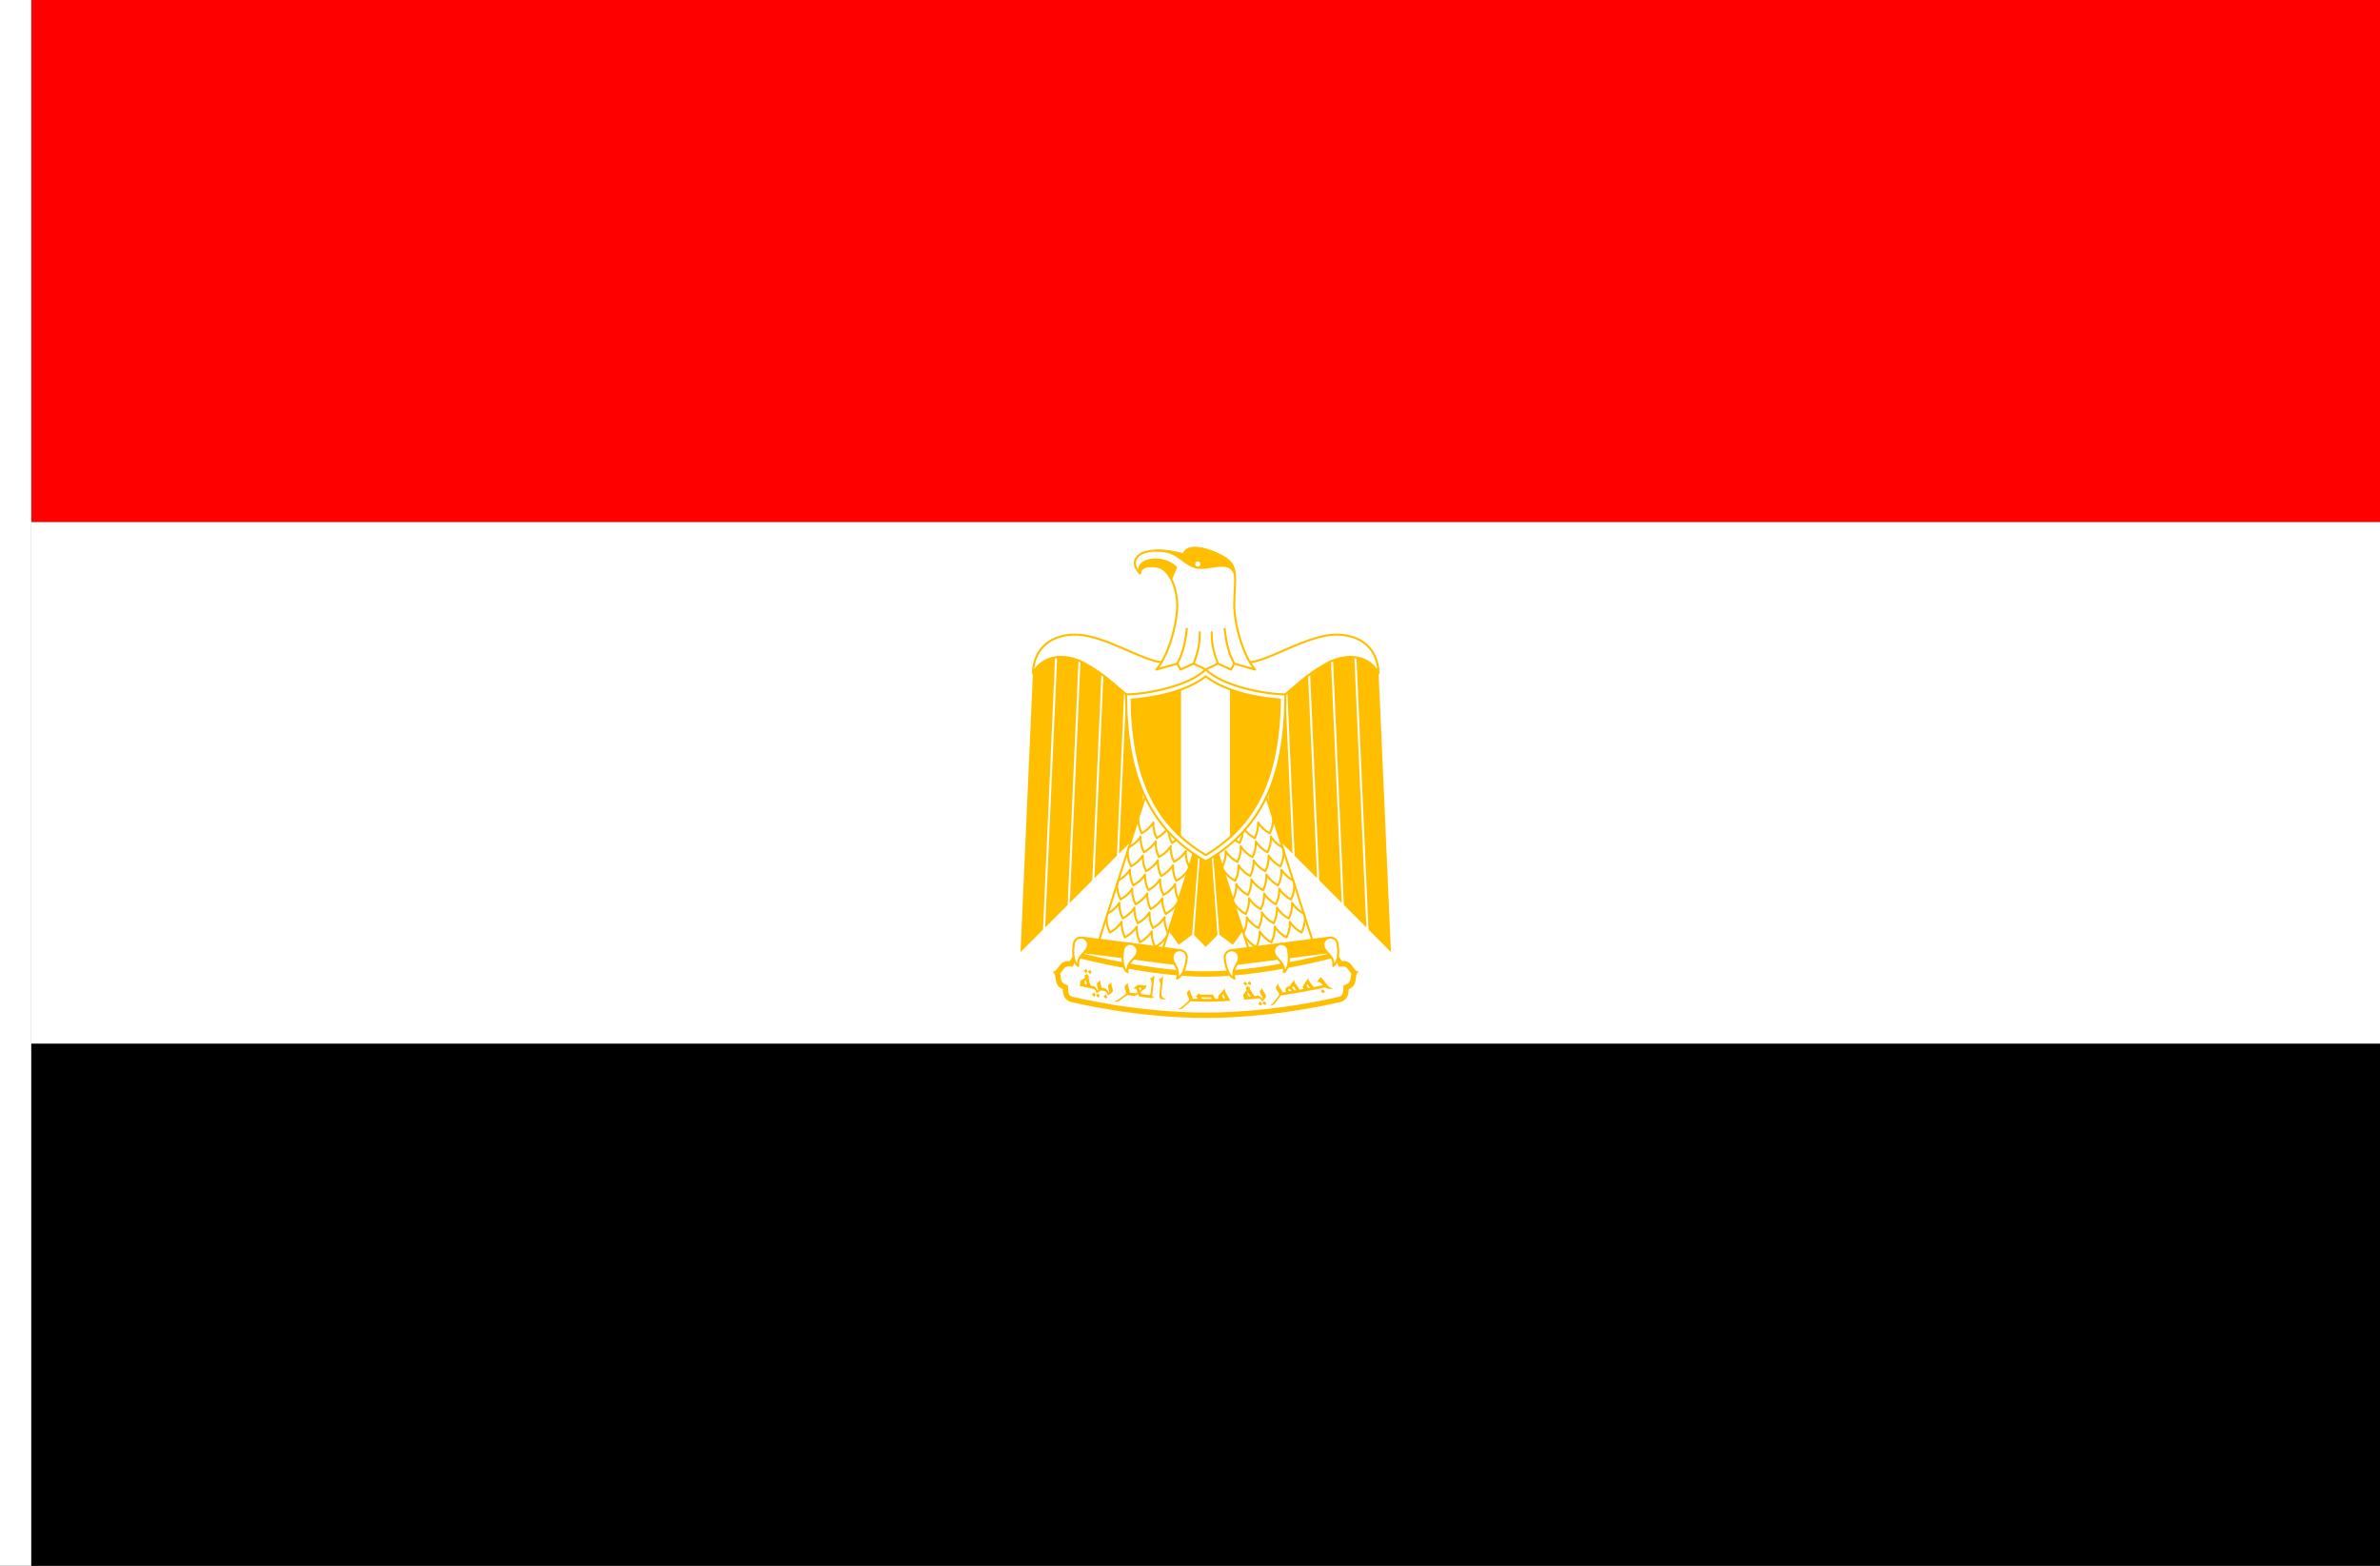 <?xml version="1.0" encoding="UTF-8" standalone="no"?>
<!-- Created with Inkscape (http://www.inkscape.org/) -->

<svg
   width="2736"
   height="1800"
   viewBox="0 0 723.9 476.25"
   version="1.1"
   id="svg8"
   inkscape:export-filename="C:\Users\厂永刄先生\Documents\GXI3CW2\JáÈŭcèŭ\Maqkàla\Maqkàla.png"
   inkscape:export-xdpi="96"
   inkscape:export-ydpi="96"
   inkscape:version="1.3 (0e150ed6c4, 2023-07-21)"
   sodipodi:docname="eg_1984.svg"
   xmlns:inkscape="http://www.inkscape.org/namespaces/inkscape"
   xmlns:sodipodi="http://sodipodi.sourceforge.net/DTD/sodipodi-0.dtd"
   xmlns="http://www.w3.org/2000/svg"
   xmlns:svg="http://www.w3.org/2000/svg"
   xmlns:rdf="http://www.w3.org/1999/02/22-rdf-syntax-ns#"
   xmlns:cc="http://creativecommons.org/ns#"
   xmlns:dc="http://purl.org/dc/elements/1.1/">
  <rect x="0" y="0" width="723.9" height="476.25" fill="#333333" stroke="none"/>
  <defs
     id="defs2" />
  <sodipodi:namedview
     id="base"
     pagecolor="#ffffff"
     bordercolor="#666666"
     borderopacity="1.0"
     inkscape:pageopacity="0.0"
     inkscape:pageshadow="2"
     inkscape:zoom="1.7096271"
     inkscape:cx="1274.547"
     inkscape:cy="1112.8158"
     inkscape:document-units="px"
     inkscape:current-layer="layer1"
     showgrid="false"
     units="px"
     fit-margin-top="0"
     fit-margin-left="0"
     fit-margin-right="0"
     fit-margin-bottom="0"
     inkscape:showpageshadow="false"
     inkscape:snap-intersection-paths="true"
     inkscape:object-paths="false"
     inkscape:pagecheckerboard="true"
     inkscape:snap-smooth-nodes="false"
     inkscape:window-width="1920"
     inkscape:window-height="1009"
     inkscape:window-x="-8"
     inkscape:window-y="-8"
     inkscape:window-maximized="1"
     inkscape:object-nodes="true"
     inkscape:deskcolor="#505050" />
  <g
     inkscape:label="レイヤー 1"
     inkscape:groupmode="layer"
     id="layer1"
     transform="translate(112.335,-299.268)">
    <path
       sodipodi:nodetypes="ccccc"
       inkscape:connector-curvature="0"
       id="path824"
       d="m 611.565,458.018 v 158.75 h -714.375 v -158.75 z"
       style="fill:#ffffff;fill-opacity:1;stroke:none;stroke-width:2.026px;stroke-linecap:butt;stroke-linejoin:miter;stroke-opacity:1" />
    <path
       style="fill:#ff0000;fill-opacity:1;stroke:none;stroke-width:1.755px;stroke-linecap:butt;stroke-linejoin:miter;stroke-opacity:1"
       d="m -102.81,458.018 v -158.75 h 714.375 v 158.75 z"
       id="path849"
       inkscape:connector-curvature="0"
       sodipodi:nodetypes="ccccc" />
    <path
       style="fill:#ffffff;fill-opacity:1;stroke:none;stroke-width:0.512px;stroke-linecap:butt;stroke-linejoin:miter;stroke-opacity:1"
       d="m -102.81,299.268 h -9.525 v 476.25 h 9.525 z"
       id="path819"
       inkscape:connector-curvature="0"
       sodipodi:nodetypes="ccccc" />
    <path
       style="fill:#000000;fill-opacity:1;stroke:none;stroke-width:2.026px;stroke-linecap:butt;stroke-linejoin:miter;stroke-opacity:1"
       d="m 611.565,616.768 v 158.75 h -714.375 v -158.75 z"
       id="path847"
       inkscape:connector-curvature="0"
       sodipodi:nodetypes="ccccc" />
    <g
       id="g130"
       style="stroke:#ffbf00;stroke-width:1.549;stroke-dasharray:none;stroke-opacity:1"
       transform="matrix(0.41,0,0,0.41,191.648,475.064)">
      <path
         style="color:#000000;fill:#ffbf00;fill-opacity:1;stroke:none;stroke-width:1.549;stroke-linecap:round;stroke-linejoin:round;stroke-miterlimit:5.2;stroke-dasharray:none;stroke-opacity:1"
         d="m 53.109,314.523 c -4.101,-1.106 -6.016,-4.213 -6.115,-9.493 -7.966,-3.34 -3.233,-10.501 -7.651,-12.943 5.047,-0.095 4.208,-8.637 12.812,-7.869 2.554,-4.622 5.715,-6.542 9.846,-5.535 3.254,0.793 51.354,13.174 91.066,13.174 39.713,0 87.813,-12.381 91.067,-13.174 4.13,-1.007 7.292,0.913 9.846,5.535 8.604,-0.768 7.765,7.774 12.812,7.869 -4.418,2.441 0.315,9.602 -7.651,12.943 -0.099,5.28 -2.015,8.387 -6.115,9.493 -3.875,1.045 -49.908,11.877 -99.957,11.877 -50.049,0 -96.082,-10.832 -99.957,-11.877 z"
         id="path127" />
      <path
         style="color:#000000;fill:#fefefe;fill-opacity:1;stroke:none;stroke-width:1.549;stroke-linecap:round;stroke-linejoin:round;stroke-miterlimit:5.2;stroke-dasharray:none;stroke-opacity:1"
         d="m 54.143,310.691 c -3.634,-0.938 -3.174,-5.33 -3.229,-8.32 l -2.385,-1 c -3.365,-1.254 -2.703,-4.949 -3.412,-7.852 2.115,-2.434 3.076,-5.599 6.684,-5.348 l 2.576,0.23 c 1.035,-2.723 2.948,-6.84 6.684,-5.863 0.76,0.199 50.991,13.287 92.006,13.287 41.015,0 91.246,-13.088 92.006,-13.287 3.736,-0.977 5.649,3.14 6.684,5.863 l 2.576,-0.23 c 3.608,-0.251 4.568,2.913 6.684,5.348 -0.709,2.903 -0.047,6.598 -3.412,7.852 l -2.385,1 c -0.054,2.99 0.406,7.383 -3.229,8.32 -0.237,0.064 -47.016,11.74 -98.924,11.74 -51.908,0 -98.687,-11.676 -98.924,-11.74 z"
         id="path128"
         sodipodi:nodetypes="scscscszscscscszs" />
      <path
         style="opacity:1;fill:#ffbf00;fill-opacity:1;stroke:none;stroke-width:1.549;stroke-linecap:round;stroke-linejoin:round;stroke-miterlimit:5.2;stroke-dasharray:none;stroke-opacity:1"
         d="m 139.438,202.574 -13.674,59.557 7.245,10.002 9.914,-7.364 4.845,-60.914 1.086,0.15 -4.467,60.943 8.68,8.785 8.68,-8.785 -4.467,-60.943 1.086,-0.15 4.845,60.914 9.914,7.364 7.245,-10.002 -13.674,-59.557 z"
         id="path118"
         sodipodi:nodetypes="cccccccccccccccc" />
      <path
         style="opacity:1;fill:#ffbf00;fill-opacity:1;stroke:none;stroke-width:1.549;stroke-linecap:round;stroke-linejoin:round;stroke-miterlimit:5.2;stroke-dasharray:none;stroke-opacity:1"
         d="m 109.621,92.75 -4.211,95.073 -16.678,16.678 5.373,-121.292 -1.517,1e-6 -5.443,122.88 -16.678,16.678 6.804,-153.59 -1.517,2e-6 -6.874,155.178 -16.678,16.678 8.079,-182.388 -1.517,10e-7 -8.15,183.975 -16.678,16.678 9.024,-203.723 -1.517,10e-7 -9.095,205.31 -16.678,16.678 9.172,-207.058 c 0.234,-5.288 8.449,-17.122 16.601,-20.222 35.207,-13.393 38.309,17.603 111.624,17.603 73.316,0 76.418,-30.997 111.624,-17.603 8.151,3.101 16.367,14.934 16.601,20.222 l 9.172,207.058 -16.678,-16.678 -9.095,-205.31 -1.517,-10e-7 9.024,203.723 -16.678,-16.678 -8.15,-183.975 -1.517,-10e-7 8.079,182.388 -16.678,-16.678 -6.874,-155.178 -1.517,-2e-6 6.804,153.59 -16.678,-16.678 -5.443,-122.88 -1.517,-1e-6 5.373,121.292 -16.678,-16.678 -4.211,-95.073 z"
         id="path46"
         sodipodi:nodetypes="cccccccccccccccccccsszsscccccccccccccccccccc" />
      <g
         id="g116"
         style="stroke:#ffbf00;stroke-width:1.549;stroke-dasharray:none;stroke-opacity:1"
         inkscape:transform-center-x="25.745173"
         inkscape:transform-center-y="-39.988195"
         transform="matrix(-0.992,0.127,0.127,0.992,-2.216,35.08)">
        <path
           id="path105"
           style="opacity:1;fill:#ffbf00;fill-opacity:1;stroke:#ffbf00;stroke-width:1.549;stroke-linecap:round;stroke-linejoin:round;stroke-miterlimit:5.2;stroke-dasharray:none;stroke-opacity:1"
           d="m -141.873,271.84 h -73.851 l 1e-4,-10.583 h 73.851 z"
           sodipodi:nodetypes="ccccc" />
        <g
           id="g113"
           transform="rotate(10.448,-169.195,209.319)"
           style="stroke:#ffbf00;stroke-width:1.549;stroke-dasharray:none;stroke-opacity:1">
          <path
             style="opacity:1;fill:#ffffff;fill-opacity:1;stroke:#ffbf00;stroke-width:1.549;stroke-linecap:round;stroke-linejoin:round;stroke-miterlimit:5.2;stroke-dasharray:none;stroke-opacity:1"
             d="m -192.654,152.215 -0.092,114.208 47.039,-8.622 0.061,-76.423 z"
             id="path106"
             sodipodi:nodetypes="ccccc" />
          <path
             style="opacity:1;fill:none;fill-opacity:1;stroke:#ffbf00;stroke-width:1.549;stroke-linecap:round;stroke-linejoin:round;stroke-miterlimit:5.2;stroke-dasharray:none;stroke-opacity:1;paint-order:normal"
             d="m -192.729,248.666 c 1.125,4.2 3.409,7.759 5.871,10.221 2.463,-2.463 4.746,-6.021 5.871,-10.221 1.125,4.2 3.409,7.759 5.871,10.221 2.463,-2.463 4.746,-6.021 5.871,-10.221 1.125,4.2 3.409,7.759 5.871,10.221 2.463,-2.463 4.746,-6.021 5.871,-10.221 1.125,4.2 3.409,7.759 5.871,10.221 2.463,-2.463 4.746,-6.021 5.871,-10.221"
             id="path107"
             sodipodi:nodetypes="ccccccccc" />
          <path
             style="opacity:1;fill:none;fill-opacity:1;stroke:#ffbf00;stroke-width:1.549;stroke-linecap:round;stroke-linejoin:round;stroke-miterlimit:5.2;stroke-dasharray:none;stroke-opacity:1;paint-order:normal"
             d="m -192.729,245.998 c 2.463,-2.463 4.746,-6.021 5.871,-10.221 1.125,4.2 3.409,7.759 5.871,10.221 2.463,-2.463 4.746,-6.021 5.871,-10.221 1.125,4.2 3.409,7.759 5.871,10.221 2.463,-2.463 4.746,-6.021 5.871,-10.221 1.125,4.2 3.409,7.759 5.871,10.221 2.463,-2.463 4.746,-6.021 5.871,-10.221 1.125,4.2 3.409,7.759 5.871,10.221"
             id="path108"
             sodipodi:nodetypes="ccccccccc" />
          <path
             style="opacity:1;fill:none;fill-opacity:1;stroke:#ffbf00;stroke-width:1.549;stroke-linecap:round;stroke-linejoin:round;stroke-miterlimit:5.2;stroke-dasharray:none;stroke-opacity:1;paint-order:normal"
             d="m -192.729,222.887 c 1.125,4.2 3.409,7.759 5.871,10.221 2.463,-2.463 4.746,-6.021 5.871,-10.221 1.125,4.2 3.409,7.759 5.871,10.221 2.463,-2.463 4.746,-6.021 5.871,-10.221 1.125,4.2 3.409,7.759 5.871,10.221 2.463,-2.463 4.746,-6.021 5.871,-10.221 1.125,4.2 3.409,7.759 5.871,10.221 2.463,-2.463 4.746,-6.021 5.871,-10.221"
             id="path109"
             sodipodi:nodetypes="ccccccccc" />
          <path
             style="opacity:1;fill:none;fill-opacity:1;stroke:#ffbf00;stroke-width:1.549;stroke-linecap:round;stroke-linejoin:round;stroke-miterlimit:5.2;stroke-dasharray:none;stroke-opacity:1;paint-order:normal"
             d="m -192.729,220.219 c 2.463,-2.463 4.746,-6.021 5.871,-10.221 1.125,4.2 3.409,7.759 5.871,10.221 2.463,-2.463 4.746,-6.021 5.871,-10.221 1.125,4.2 3.409,7.759 5.871,10.221 2.463,-2.463 4.746,-6.021 5.871,-10.221 1.125,4.2 3.409,7.759 5.871,10.221 2.463,-2.463 4.746,-6.021 5.871,-10.221 1.125,4.2 3.409,7.759 5.871,10.221"
             id="path110"
             sodipodi:nodetypes="ccccccccc" />
          <path
             style="opacity:1;fill:none;fill-opacity:1;stroke:#ffbf00;stroke-width:1.549;stroke-linecap:round;stroke-linejoin:round;stroke-miterlimit:5.2;stroke-dasharray:none;stroke-opacity:1;paint-order:normal"
             d="m -192.729,197.109 c 1.125,4.2 3.409,7.759 5.871,10.221 2.463,-2.463 4.746,-6.021 5.871,-10.221 1.125,4.2 3.409,7.759 5.871,10.221 2.463,-2.463 4.746,-6.021 5.871,-10.221 1.125,4.2 3.409,7.759 5.871,10.221 2.463,-2.463 4.746,-6.021 5.871,-10.221 1.125,4.2 3.409,7.759 5.871,10.221 2.463,-2.463 4.746,-6.021 5.871,-10.221"
             id="path111"
             sodipodi:nodetypes="ccccccccc" />
          <path
             style="opacity:1;fill:none;fill-opacity:1;stroke:#ffbf00;stroke-width:1.549;stroke-linecap:round;stroke-linejoin:round;stroke-miterlimit:5.2;stroke-dasharray:none;stroke-opacity:1;paint-order:normal"
             d="m -192.729,194.441 c 2.463,-2.463 4.746,-6.021 5.871,-10.221 1.125,4.2 3.409,7.759 5.871,10.221 2.463,-2.463 4.746,-6.021 5.871,-10.221 1.125,4.2 3.409,7.759 5.871,10.221 2.463,-2.463 4.746,-6.021 5.871,-10.221 1.125,4.2 3.409,7.759 5.871,10.221 2.463,-2.463 4.746,-6.021 5.871,-10.221 1.125,4.2 3.409,7.759 5.871,10.221"
             id="path112"
             sodipodi:nodetypes="ccccccccc" />
          <path
             style="opacity:1;fill:none;fill-opacity:1;stroke:#ffbf00;stroke-width:1.549;stroke-linecap:round;stroke-linejoin:round;stroke-miterlimit:5.2;stroke-dasharray:none;stroke-opacity:1;paint-order:normal"
             d="m -192.729,171.331 c 1.125,4.2 3.409,7.759 5.871,10.221 2.463,-2.463 4.746,-6.021 5.871,-10.221 1.125,4.2 3.409,7.759 5.871,10.221 2.463,-2.463 4.746,-6.021 5.871,-10.221 1.125,4.2 3.409,7.759 5.871,10.221 2.014,-2.014 3.907,-4.76 5.146,-7.99 m 1.96,1.222 c 1.219,2.703 2.882,5.014 4.636,6.768 0.749,-0.749 1.482,-1.6 2.17,-2.539"
             id="path113"
             sodipodi:nodetypes="cccccccccc" />
        </g>
        <path
           id="path114"
           style="opacity:1;fill:#ffffff;fill-opacity:1;stroke:#ffbf00;stroke-width:1.549;stroke-linecap:round;stroke-linejoin:round;stroke-miterlimit:5.2;stroke-dasharray:none;stroke-opacity:1"
           d="m -210.433,266.548 c 0,5.548 -7.376,8.095 -5.292,15.875 -5.404,-3.12 -5.292,-12.953 -5.292,-15.875 0,-2.923 2.369,-5.292 5.292,-5.292 2.922,0 5.292,2.369 5.292,5.292 z"
           sodipodi:nodetypes="scszs" />
        <path
           id="path115"
           style="opacity:1;fill:#ffffff;fill-opacity:1;stroke:#ffbf00;stroke-width:1.549;stroke-linecap:round;stroke-linejoin:round;stroke-miterlimit:5.2;stroke-dasharray:none;stroke-opacity:1"
           d="m -147.165,266.548 c 0,5.548 7.376,8.095 5.292,15.875 5.404,-3.12 5.292,-12.953 5.292,-15.875 0,-2.923 -2.369,-5.292 -5.292,-5.292 -2.922,0 -5.292,2.369 -5.292,5.292 z"
           sodipodi:nodetypes="scszs" />
        <path
           id="path116"
           style="opacity:1;fill:#ffffff;fill-opacity:1;stroke:#ffbf00;stroke-width:1.549;stroke-linecap:round;stroke-linejoin:round;stroke-miterlimit:5.2;stroke-dasharray:none;stroke-opacity:1"
           d="m -173.507,266.548 c 0,5.548 -7.376,8.095 -5.292,15.875 -5.404,-3.12 -5.292,-12.953 -5.292,-15.875 0,-2.923 2.369,-5.292 5.292,-5.292 2.922,0 5.292,2.369 5.292,5.292 z"
           sodipodi:nodetypes="scszs" />
      </g>
      <g
         id="g104"
         style="stroke:#ffbf00;stroke-width:1.549;stroke-dasharray:none;stroke-opacity:1"
         inkscape:transform-center-x="-25.745169"
         inkscape:transform-center-y="-39.988195"
         transform="rotate(7.295,-120.832,2435.514)">
        <path
           id="path103"
           style="opacity:1;fill:#ffbf00;fill-opacity:1;stroke:#ffbf00;stroke-width:1.549;stroke-linecap:round;stroke-linejoin:round;stroke-miterlimit:5.2;stroke-dasharray:none;stroke-opacity:1"
           d="m -141.873,271.84 h -73.851 l 1e-4,-10.583 h 73.851 z"
           sodipodi:nodetypes="ccccc" />
        <g
           id="g92"
           transform="rotate(10.448,-169.195,209.319)"
           style="stroke:#ffbf00;stroke-width:1.549;stroke-dasharray:none;stroke-opacity:1">
          <path
             style="opacity:1;fill:#ffffff;fill-opacity:1;stroke:#ffbf00;stroke-width:1.549;stroke-linecap:round;stroke-linejoin:round;stroke-miterlimit:5.2;stroke-dasharray:none;stroke-opacity:1"
             d="m -192.654,152.215 -0.092,114.208 47.039,-8.622 0.061,-76.423 z"
             id="path58"
             sodipodi:nodetypes="ccccc" />
          <path
             style="opacity:1;fill:none;fill-opacity:1;stroke:#ffbf00;stroke-width:1.549;stroke-linecap:round;stroke-linejoin:round;stroke-miterlimit:5.2;stroke-dasharray:none;stroke-opacity:1;paint-order:normal"
             d="m -192.729,248.666 c 1.125,4.2 3.409,7.759 5.871,10.221 2.463,-2.463 4.746,-6.021 5.871,-10.221 1.125,4.2 3.409,7.759 5.871,10.221 2.463,-2.463 4.746,-6.021 5.871,-10.221 1.125,4.2 3.409,7.759 5.871,10.221 2.463,-2.463 4.746,-6.021 5.871,-10.221 1.125,4.2 3.409,7.759 5.871,10.221 2.463,-2.463 4.746,-6.021 5.871,-10.221"
             id="path81"
             sodipodi:nodetypes="ccccccccc" />
          <path
             style="opacity:1;fill:none;fill-opacity:1;stroke:#ffbf00;stroke-width:1.549;stroke-linecap:round;stroke-linejoin:round;stroke-miterlimit:5.2;stroke-dasharray:none;stroke-opacity:1;paint-order:normal"
             d="m -192.729,245.998 c 2.463,-2.463 4.746,-6.021 5.871,-10.221 1.125,4.2 3.409,7.759 5.871,10.221 2.463,-2.463 4.746,-6.021 5.871,-10.221 1.125,4.2 3.409,7.759 5.871,10.221 2.463,-2.463 4.746,-6.021 5.871,-10.221 1.125,4.2 3.409,7.759 5.871,10.221 2.463,-2.463 4.746,-6.021 5.871,-10.221 1.125,4.2 3.409,7.759 5.871,10.221"
             id="path83"
             sodipodi:nodetypes="ccccccccc" />
          <path
             style="opacity:1;fill:none;fill-opacity:1;stroke:#ffbf00;stroke-width:1.549;stroke-linecap:round;stroke-linejoin:round;stroke-miterlimit:5.2;stroke-dasharray:none;stroke-opacity:1;paint-order:normal"
             d="m -192.729,222.887 c 1.125,4.2 3.409,7.759 5.871,10.221 2.463,-2.463 4.746,-6.021 5.871,-10.221 1.125,4.2 3.409,7.759 5.871,10.221 2.463,-2.463 4.746,-6.021 5.871,-10.221 1.125,4.2 3.409,7.759 5.871,10.221 2.463,-2.463 4.746,-6.021 5.871,-10.221 1.125,4.2 3.409,7.759 5.871,10.221 2.463,-2.463 4.746,-6.021 5.871,-10.221"
             id="path86"
             sodipodi:nodetypes="ccccccccc" />
          <path
             style="opacity:1;fill:none;fill-opacity:1;stroke:#ffbf00;stroke-width:1.549;stroke-linecap:round;stroke-linejoin:round;stroke-miterlimit:5.2;stroke-dasharray:none;stroke-opacity:1;paint-order:normal"
             d="m -192.729,220.219 c 2.463,-2.463 4.746,-6.021 5.871,-10.221 1.125,4.2 3.409,7.759 5.871,10.221 2.463,-2.463 4.746,-6.021 5.871,-10.221 1.125,4.2 3.409,7.759 5.871,10.221 2.463,-2.463 4.746,-6.021 5.871,-10.221 1.125,4.2 3.409,7.759 5.871,10.221 2.463,-2.463 4.746,-6.021 5.871,-10.221 1.125,4.2 3.409,7.759 5.871,10.221"
             id="path88"
             sodipodi:nodetypes="ccccccccc" />
          <path
             style="opacity:1;fill:none;fill-opacity:1;stroke:#ffbf00;stroke-width:1.549;stroke-linecap:round;stroke-linejoin:round;stroke-miterlimit:5.2;stroke-dasharray:none;stroke-opacity:1;paint-order:normal"
             d="m -192.729,197.109 c 1.125,4.2 3.409,7.759 5.871,10.221 2.463,-2.463 4.746,-6.021 5.871,-10.221 1.125,4.2 3.409,7.759 5.871,10.221 2.463,-2.463 4.746,-6.021 5.871,-10.221 1.125,4.2 3.409,7.759 5.871,10.221 2.463,-2.463 4.746,-6.021 5.871,-10.221 1.125,4.2 3.409,7.759 5.871,10.221 2.463,-2.463 4.746,-6.021 5.871,-10.221"
             id="path89"
             sodipodi:nodetypes="ccccccccc" />
          <path
             style="opacity:1;fill:none;fill-opacity:1;stroke:#ffbf00;stroke-width:1.549;stroke-linecap:round;stroke-linejoin:round;stroke-miterlimit:5.2;stroke-dasharray:none;stroke-opacity:1;paint-order:normal"
             d="m -192.729,194.441 c 2.463,-2.463 4.746,-6.021 5.871,-10.221 1.125,4.2 3.409,7.759 5.871,10.221 2.463,-2.463 4.746,-6.021 5.871,-10.221 1.125,4.2 3.409,7.759 5.871,10.221 2.463,-2.463 4.746,-6.021 5.871,-10.221 1.125,4.2 3.409,7.759 5.871,10.221 2.463,-2.463 4.746,-6.021 5.871,-10.221 1.125,4.2 3.409,7.759 5.871,10.221"
             id="path91"
             sodipodi:nodetypes="ccccccccc" />
          <path
             style="opacity:1;fill:none;fill-opacity:1;stroke:#ffbf00;stroke-width:1.549;stroke-linecap:round;stroke-linejoin:round;stroke-miterlimit:5.2;stroke-dasharray:none;stroke-opacity:1;paint-order:normal"
             d="m -192.729,171.331 c 1.125,4.2 3.409,7.759 5.871,10.221 2.463,-2.463 4.746,-6.021 5.871,-10.221 1.125,4.2 3.409,7.759 5.871,10.221 2.463,-2.463 4.746,-6.021 5.871,-10.221 1.125,4.2 3.409,7.759 5.871,10.221 2.014,-2.014 3.907,-4.76 5.146,-7.99 m 1.96,1.222 c 1.219,2.703 2.882,5.014 4.636,6.768 0.749,-0.749 1.482,-1.6 2.17,-2.539"
             id="path92"
             sodipodi:nodetypes="cccccccccc" />
        </g>
        <path
           id="path101"
           style="opacity:1;fill:#ffffff;fill-opacity:1;stroke:#ffbf00;stroke-width:1.549;stroke-linecap:round;stroke-linejoin:round;stroke-miterlimit:5.2;stroke-dasharray:none;stroke-opacity:1"
           d="m -210.433,266.548 c 0,5.548 -7.376,8.095 -5.292,15.875 -5.404,-3.12 -5.292,-12.953 -5.292,-15.875 0,-2.923 2.369,-5.292 5.292,-5.292 2.922,0 5.292,2.369 5.292,5.292 z"
           sodipodi:nodetypes="scszs" />
        <path
           id="path102"
           style="opacity:1;fill:#ffffff;fill-opacity:1;stroke:#ffbf00;stroke-width:1.549;stroke-linecap:round;stroke-linejoin:round;stroke-miterlimit:5.2;stroke-dasharray:none;stroke-opacity:1"
           d="m -147.165,266.548 c 0,5.548 7.376,8.095 5.292,15.875 5.404,-3.12 5.292,-12.953 5.292,-15.875 0,-2.923 -2.369,-5.292 -5.292,-5.292 -2.922,0 -5.292,2.369 -5.292,5.292 z"
           sodipodi:nodetypes="scszs" />
        <path
           id="path104"
           style="opacity:1;fill:#ffffff;fill-opacity:1;stroke:#ffbf00;stroke-width:1.549;stroke-linecap:round;stroke-linejoin:round;stroke-miterlimit:5.2;stroke-dasharray:none;stroke-opacity:1"
           d="m -173.507,266.548 c 0,5.548 -7.376,8.095 -5.292,15.875 -5.404,-3.12 -5.292,-12.953 -5.292,-15.875 0,-2.923 2.369,-5.292 5.292,-5.292 2.922,0 5.292,2.369 5.292,5.292 z"
           sodipodi:nodetypes="scszs" />
      </g>
      <path
         style="opacity:1;fill:#ffffff;fill-opacity:1;stroke:#ffbf00;stroke-width:1.549;stroke-linecap:round;stroke-linejoin:round;stroke-miterlimit:5.2;stroke-dasharray:none;stroke-opacity:1"
         d="m 127.025,97.904 c -32.094,0 -33.007,-17.892 -64.692,-35.033 -8.517,-4.608 -27.752,-9.233 -37.491,7.635 1.092,-24.653 22.564,-31.345 40.756,-27.396 22.541,4.893 43.203,19.746 58.505,19.746 h 57.929 c 15.302,0 35.964,-14.853 58.505,-19.746 18.192,-3.949 39.664,2.743 40.756,27.396 -9.739,-16.868 -28.974,-12.242 -37.491,-7.635 -31.685,17.141 -32.598,35.033 -64.692,35.033 z"
         id="path3"
         sodipodi:nodetypes="sscsssscsss" />
      <path
         style="opacity:1;fill:#ffffff;stroke:#ffbf00;stroke-width:1.549;stroke-linecap:round;stroke-linejoin:round;stroke-miterlimit:5.2;stroke-dasharray:none;stroke-opacity:1"
         d="m 104.228,-3.474 c 0,-3.408 3.181,-6.204 12.112,-5.166 11.309,1.315 15.594,19.713 15.594,28.496 0,14.778 -6.775,38.354 -15.507,48.095 l 15.507,-4.397 c 4.042,-7.581 5.85,-14.58 7.088,-25.791 -1.238,11.211 -3.046,18.21 -7.088,25.791 l 2.407,4.397 9.699,-4.397 c 2.037,-5.809 4.645,-11.516 4.645,-23.233 0,11.717 -2.608,17.424 -4.645,23.233 l 9.027,4.332 9.027,-4.332 c -2.037,-5.809 -4.645,-11.516 -4.645,-23.233 0,11.717 2.608,17.424 4.645,23.233 l 9.699,4.397 2.407,-4.397 c -4.042,-7.581 -5.85,-14.58 -7.088,-25.791 1.238,11.211 3.046,18.21 7.088,25.791 l 15.507,4.397 c -8.731,-9.74 -15.507,-33.317 -15.507,-48.095 0,-16.449 4.053,-28.343 -7.577,-35.057 -11.822,-6.826 -27.73,-10.63 -30,-2.155 -33.11,-8.872 -42.23,4.045 -32.393,13.881 z"
         id="path31"
         sodipodi:nodetypes="csscccccccccccccccccsscc" />
      <path
         style="opacity:1;fill:#ffbf00;fill-opacity:1;stroke:#ffbf00;stroke-width:1.549;stroke-linecap:round;stroke-linejoin:round;stroke-miterlimit:5.2;stroke-dasharray:none;stroke-opacity:1"
         d="m 131.05,-7.857 c -9.645,-9.645 -30.905,-6.823 -26.822,4.383 0,-3.408 3.181,-6.204 12.112,-5.166 4.97,0.578 8.583,4.455 11.072,9.365 z"
         id="path123"
         sodipodi:nodetypes="ccscc" />
      <path
         style="opacity:1;fill:#ffbf00;fill-opacity:1;stroke:#ffbf00;stroke-width:1.549;stroke-linecap:round;stroke-linejoin:round;stroke-miterlimit:5.2;stroke-dasharray:none;stroke-opacity:1"
         d="m 174.594,-3.04 c -0.68,-5.065 -2.737,-9.137 -7.972,-12.16 -11.822,-6.826 -27.73,-10.63 -30,-2.155 -8.112,-2.174 -14.783,-3.039 -20.089,-2.963 16.21,0 18.691,9.347 28.662,12.285 9.535,2.81 25.128,-6.774 29.4,4.993 z"
         id="path124"
         sodipodi:nodetypes="csccsc" />
      <circle
         style="opacity:1;fill:#ffffff;fill-opacity:1;stroke:#ffbf00;stroke-width:1.549;stroke-linecap:round;stroke-linejoin:round;stroke-miterlimit:5.2;stroke-dasharray:none;stroke-opacity:1;paint-order:normal"
         id="path125"
         cx="147.12"
         cy="-10.305"
         r="2.671" />
      <path
         style="opacity:1;fill:#ffffff;stroke:#ffbf00;stroke-width:1.549;stroke-linecap:round;stroke-linejoin:round;stroke-miterlimit:5.2;stroke-dasharray:none;stroke-opacity:1"
         d="m 96.026,88.254 c 15.326,0 44.146,-6.039 57.041,-17.838 12.894,11.798 41.715,17.838 57.041,17.838 0,63.749 -20.298,96.639 -57.041,119.668 C 116.323,184.894 96.026,152.003 96.026,88.254 Z"
         id="path18"
         sodipodi:nodetypes="ccccc" />
      <path
         style="opacity:1;fill:#ffbf00;fill-opacity:1;stroke:none;stroke-width:1.549;stroke-linecap:round;stroke-linejoin:round;stroke-miterlimit:5.2;stroke-dasharray:none;stroke-opacity:1"
         d="M 134.741,194.313 C 109.636,171.966 96.026,140.456 96.026,88.254 c 9.914,0 25.474,-2.527 38.717,-7.505 z"
         id="path129"
         sodipodi:nodetypes="cccc" />
      <path
         style="opacity:1;fill:#ffbf00;fill-opacity:1;stroke:none;stroke-width:1.549;stroke-linecap:round;stroke-linejoin:round;stroke-miterlimit:5.2;stroke-dasharray:none;stroke-opacity:1"
         d="m 171.06,194.312 c 25.105,-22.347 38.716,-53.857 38.716,-106.059 -9.914,0 -25.474,-2.527 -38.717,-7.505 z"
         id="path130"
         sodipodi:nodetypes="cccc" />
      <path
         style="color:#000000;fill:#ffffff;stroke:#ffbf00;stroke-width:1.549;stroke-linecap:round;stroke-linejoin:round;stroke-miterlimit:5.2;stroke-dasharray:none;stroke-opacity:1;paint-order:normal"
         d="m 212.168,86.361 c 0,65.428 -20.547,101.634 -59.101,123.894 -38.554,-22.259 -59.101,-58.466 -59.101,-123.894 15.326,0 46.755,-6.128 59.101,-18.474 12.346,12.346 43.775,18.474 59.101,18.474 z M 98.086,90.148 c 0.782,60.879 19.594,94.207 54.98,115.443 35.387,-21.237 54.198,-54.564 54.98,-115.443 -13.594,-0.708 -40.454,-5.382 -54.98,-17.201 -14.526,11.819 -41.387,16.493 -54.98,17.201 z"
         id="path50"
         sodipodi:nodetypes="cccccccccc" />
      <path
         id="text4"
         style="font-size:27.546px;line-height:1;font-family:Andalus;-inkscape-font-specification:Andalus;text-align:center;letter-spacing:0.968px;word-spacing:0px;text-orientation:sideways;text-anchor:middle;fill:#ffbf00;fill-opacity:1;stroke:none;stroke-width:0.646;stroke-linecap:square;stroke-linejoin:round;stroke-miterlimit:3.9;paint-order:fill markers stroke"
         d="m 64.545,290.041 c -1.207,0.607 -1.834,1.017 -1.88,1.227 -0.058,0.263 0.091,0.514 0.44,0.758 0.494,0.345 0.857,0.779 1.092,1.299 0.611,-0.61 0.941,-1.023 0.989,-1.242 0.058,-0.263 -0.05,-0.582 -0.313,-0.963 -0.266,-0.386 -0.373,-0.748 -0.328,-1.078 z m 3.035,0.666 c -1.207,0.607 -1.834,1.017 -1.88,1.227 -0.058,0.263 0.091,0.513 0.44,0.757 0.494,0.345 0.857,0.78 1.092,1.3 0.611,-0.61 0.941,-1.023 0.989,-1.242 0.058,-0.263 -0.05,-0.582 -0.313,-0.963 -0.266,-0.386 -0.373,-0.748 -0.328,-1.078 z m -2.326,2.947 -2.155,1.29 0.456,1.683 -2.662,1.716 c -0.565,0.364 -0.918,0.859 -1.057,1.489 -0.073,0.333 -0.073,0.707 0.016,1.118 0.089,0.408 0.123,0.697 0.084,0.873 -0.036,0.166 -0.283,0.434 -0.74,0.802 0,0 6.589,1.461 9.895,2.141 0.307,0.063 0.336,0.065 0.923,0.18 0.405,0.079 0.824,0.505 1.274,1.265 0.449,0.76 0.683,1.408 0.685,1.957 l 2.425,-1.526 c 0.419,-0.263 0.721,-0.484 0.91,-0.657 0,0 1.397,0.273 2.097,0.402 0.309,0.057 0.618,0.11 0.927,0.165 0.406,0.072 0.832,0.49 1.295,1.242 0.462,0.752 0.706,1.397 0.717,1.946 l 2.398,-1.566 c 0.483,-0.316 0.799,-0.554 0.947,-0.719 0.239,-0.267 0.398,-0.622 0.477,-1.063 0.068,-0.38 -0.019,-0.983 -0.264,-1.809 -0.187,-0.635 -0.375,-1.269 -0.562,-1.904 -0.244,-0.827 -0.338,-1.4 -0.281,-1.717 0.052,-0.291 0.175,-0.625 0.369,-1 -0.64,0.423 -1.296,0.83 -1.923,1.284 -0.535,0.387 -0.827,0.881 -0.923,1.42 -0.055,0.309 0.062,0.957 0.349,1.947 l 0.372,1.282 c 0.187,0.643 0.264,1.054 0.232,1.231 -0.038,0.212 -0.149,0.401 -0.334,0.569 -0.512,-0.756 -0.878,-1.309 -1.113,-1.647 -0.656,-0.941 -1.142,-1.433 -1.443,-1.487 -0.68,-0.121 -0.591,-0.104 -0.886,-0.159 -0.636,-0.118 -1.905,-0.364 -1.905,-0.364 -0.034,-0.199 -0.113,-0.52 -0.236,-0.965 l -0.528,-1.913 c -0.23,-0.831 -0.314,-1.406 -0.252,-1.722 0.057,-0.29 0.186,-0.621 0.387,-0.992 -0.647,0.412 -1.31,0.806 -1.944,1.248 -0.542,0.378 -0.842,0.868 -0.947,1.405 -0.06,0.308 0.045,0.959 0.315,1.953 l 0.351,1.289 c 0.176,0.646 0.244,1.057 0.209,1.233 -0.041,0.211 -0.155,0.399 -0.343,0.564 -0.499,-0.765 -0.855,-1.324 -1.084,-1.666 -0.64,-0.953 -1.118,-1.453 -1.417,-1.512 0,0 -0.589,-0.115 -0.884,-0.174 -0.635,-0.127 -1.903,-0.388 -1.903,-0.388 l -1.026,-3.86 c -0.352,-1.325 -0.489,-2.168 -0.41,-2.527 0.102,-0.464 0.309,-0.947 0.62,-1.448 l -1.073,0.687 z m 34.91,16.443 c 0.391,0.053 0.93,-0.187 1.617,-0.719 0.364,-0.282 1.091,-0.845 1.091,-0.845 l 0.393,1.112 c 0.215,0.609 0.627,0.956 1.232,1.034 0.532,0.068 3.117,0.411 4.678,0.601 1.246,0.152 3.741,0.432 3.741,0.432 0.65,0.075 1.217,-0.107 1.701,-0.547 -0.631,-0.245 -1.018,-0.529 -1.16,-0.852 -0.1,-0.228 -0.114,-0.654 -0.042,-1.277 l 1.639,-14.149 c -1.536,1.411 -2.606,2.081 -3.212,2.011 0.814,1.936 1.188,3.184 1.123,3.745 0,0 -0.626,5.407 -0.939,8.11 -0.022,0.187 -0.13,0.357 -0.318,0.518 -0.183,0.157 -0.357,0.229 -0.526,0.209 -0.592,-0.069 -1.185,-0.134 -1.777,-0.206 -1.241,-0.151 -3.721,-0.473 -3.721,-0.473 -0.418,-0.053 -0.697,-0.301 -0.837,-0.736 l -0.269,-0.836 c 0,0 1.593,-1.206 2.388,-1.811 0.424,-0.322 0.91,-0.641 1.27,-0.968 0.433,-0.394 0.68,-0.814 0.74,-1.258 l 0.175,-1.306 c -0.371,0.403 -0.698,0.586 -0.982,0.547 0,0 -2.773,-0.373 -4.16,-0.56 -0.711,-0.096 -1.262,0.007 -1.656,0.306 l -3.053,2.318 c 0,0 0.693,0.093 1.039,0.14 0.498,0.067 0.848,0.187 1.052,0.358 0.243,0.205 0.485,0.635 0.721,1.291 l 0.396,1.098 -0.453,0.333 c -0.46,0.338 -0.852,0.483 -1.171,0.44 0,0 -1.762,-0.223 -2.64,-0.348 -0.562,-0.08 -1.685,-0.259 -1.685,-0.259 0.017,-0.052 0.036,-0.14 0.055,-0.264 0.074,-0.469 -0.049,-1.21 -0.371,-2.223 -0.2,-0.631 -0.4,-1.262 -0.6,-1.893 -0.261,-0.822 -0.366,-1.392 -0.315,-1.711 0.046,-0.292 0.162,-0.627 0.349,-1.006 -0.632,0.436 -1.279,0.854 -1.896,1.32 -0.527,0.398 -0.809,0.898 -0.894,1.439 -0.049,0.31 0.079,0.957 0.387,1.941 0.133,0.425 0.266,0.85 0.398,1.275 0.296,0.945 0.436,1.462 0.422,1.551 -0.069,0.434 -0.501,0.933 -1.299,1.497 l -4.597,3.251 c -0.911,0.644 -1.738,1.087 -2.499,1.252 -0.377,0.082 -0.673,0.099 -0.876,0.121 0.225,0.126 0.492,0.213 0.802,0.262 1.267,0.2 2.37,-0.034 3.311,-0.702 l 6.073,-4.311 c 0,0 1.983,0.319 2.977,0.462 0.724,0.104 1.45,0.188 2.175,0.285 z m 21.282,-14.531 c -1.43,1.445 -2.489,2.134 -3.176,2.067 0.847,1.921 1.243,3.163 1.188,3.725 -0.128,1.297 -0.549,5.586 -0.823,8.379 -0.098,0.999 0.1,1.715 0.6,2.141 0.456,0.389 1.31,0.643 2.56,0.765 1.133,0.111 1.796,0.059 1.988,-0.156 -0.588,-0.247 -1.057,-0.41 -1.378,-0.555 -0.853,-0.385 -1.425,-0.834 -1.751,-1.28 -0.405,-0.554 -0.562,-1.307 -0.468,-2.262 0.42,-4.275 1.261,-12.824 1.261,-12.824 z m 116.859,0.67 c -0.263,0.057 -0.614,0.426 -1.054,1.108 l -1.875,2.909 c 0.344,-0.276 0.7,-0.454 1.068,-0.533 0.57,-0.123 1.264,0.14 2.005,0.874 l 1.506,1.492 c 0,0 -3.272,0.736 -4.916,1.063 -0.627,0.125 -1.888,0.342 -1.888,0.342 l -2.637,-3.391 c -0.724,-0.931 -1.118,-1.573 -1.184,-1.925 -0.088,-0.467 -0.087,-0.992 0.004,-1.575 l -3.922,5.775 c -0.313,0.462 -0.428,0.925 -0.34,1.392 0.04,0.211 0.17,0.42 0.344,0.661 l 0.332,0.458 c 0,0 -0.787,0.173 -1.183,0.247 -0.573,0.107 -1.726,0.282 -1.726,0.282 l -2.92,-4.005 c -0.704,-0.966 -1.083,-1.616 -1.139,-1.952 -0.077,-0.469 -0.063,-0.994 0.042,-1.575 l -3.616,5.037 -0.385,0.063 c -0.204,0.033 -0.33,0.068 -0.383,0.077 -0.69,0.114 -1.272,0.468 -1.746,1.064 -0.475,0.596 -0.654,1.243 -0.54,1.942 0.071,0.434 0.298,0.764 0.681,0.992 0,0 -0.831,0.142 -1.247,0.206 -0.559,0.086 -1.681,0.24 -1.681,0.24 0.001,-0.054 -0.007,-0.143 -0.024,-0.267 -0.066,-0.471 -0.4,-1.144 -1.001,-2.02 l -1.123,-1.637 c -0.488,-0.711 -0.755,-1.226 -0.799,-1.546 -0.041,-0.293 -0.027,-0.647 0.042,-1.064 -0.478,0.601 -0.976,1.189 -1.431,1.814 -0.389,0.534 -0.513,1.095 -0.438,1.637 0.043,0.311 0.356,0.892 0.936,1.744 l 0.752,1.105 c 0.557,0.819 0.843,1.272 0.855,1.361 0.061,0.435 -0.208,1.038 -0.807,1.809 l -3.455,4.446 c -0.685,0.881 -1.347,1.546 -2.028,1.925 -0.337,0.188 -0.615,0.29 -0.803,0.371 0.252,0.055 0.533,0.061 0.844,0.018 1.27,-0.177 2.258,-0.721 2.964,-1.634 l 4.557,-5.89 c 0,0 1.981,-0.269 2.968,-0.421 4.331,-0.667 8.653,-1.39 12.968,-2.152 3.535,-0.624 7.067,-1.273 10.586,-1.982 2.087,-0.421 6.244,-1.349 6.244,-1.349 1.598,1.067 3.317,1.403 5.157,1.005 0.263,-0.057 0.463,-0.151 0.6,-0.281 -0.382,-0.11 -0.695,-0.131 -0.92,-0.187 -1.203,-0.298 -2.341,-1.191 -3.444,-2.558 l -3.76,-4.664 c -0.491,-0.609 -0.835,-0.892 -1.036,-0.849 z m -173.909,3.592 0.514,1.985 c -0.326,-0.062 -0.764,-0.158 -1.314,-0.287 l -0.358,-1.318 c -0.09,-0.333 -0.114,-0.613 -0.064,-0.841 0.029,-0.131 0.14,-0.265 0.335,-0.395 0.396,-0.264 0.64,-0.432 0.731,-0.513 -0.061,0.28 -0.009,0.737 0.155,1.369 z m 121.092,-0.798 c -0.963,0.949 -1.433,1.53 -1.412,1.744 0.026,0.268 0.242,0.464 0.651,0.586 0.576,0.179 1.054,0.479 1.437,0.902 0.394,-0.768 0.581,-1.262 0.56,-1.485 -0.026,-0.268 -0.223,-0.542 -0.593,-0.822 -0.37,-0.289 -0.584,-0.597 -0.643,-0.924 z m -3.093,0.299 c -0.963,0.949 -1.433,1.53 -1.412,1.744 0.026,0.268 0.242,0.462 0.651,0.585 0.576,0.179 1.056,0.48 1.439,0.903 0.394,-0.768 0.58,-1.264 0.559,-1.487 -0.026,-0.268 -0.223,-0.541 -0.593,-0.821 -0.37,-0.289 -0.584,-0.597 -0.643,-0.924 z m 46.143,1.841 c 0.053,0.282 0.28,0.681 0.678,1.199 l 1.251,1.627 c -0.324,0.07 -0.766,0.153 -1.323,0.248 l -0.845,-1.072 c -0.214,-0.271 -0.344,-0.52 -0.387,-0.749 -0.025,-0.132 0.024,-0.298 0.153,-0.494 0.261,-0.397 0.421,-0.649 0.473,-0.759 z m -44.359,1.378 -1.656,1.889 0.951,1.463 -2.006,2.45 c -0.426,0.52 -0.61,1.099 -0.549,1.741 0.033,0.339 0.146,0.696 0.358,1.06 0.21,0.361 0.331,0.626 0.348,0.804 0.016,0.17 -0.137,0.499 -0.459,0.99 0,0 6.716,-0.633 10.07,-0.996 0.312,-0.034 0.34,-0.04 0.934,-0.11 0.41,-0.048 0.939,0.227 1.6,0.813 0.66,0.586 1.081,1.133 1.251,1.654 l 1.841,-2.194 c 0.371,-0.442 0.605,-0.763 0.699,-0.963 0.151,-0.325 0.201,-0.71 0.149,-1.155 -0.045,-0.383 -0.305,-0.935 -0.778,-1.656 -0.363,-0.553 -0.726,-1.106 -1.089,-1.659 -0.473,-0.721 -0.729,-1.24 -0.767,-1.561 -0.035,-0.294 -0.013,-0.649 0.064,-1.064 -0.49,0.59 -1.001,1.169 -1.469,1.784 -0.4,0.526 -0.536,1.083 -0.472,1.627 0.037,0.312 0.337,0.9 0.899,1.764 l 0.728,1.118 c 0.365,0.561 0.557,0.933 0.578,1.111 0.025,0.214 -0.027,0.427 -0.155,0.641 -0.709,-0.576 -1.219,-0.998 -1.542,-1.253 -0.901,-0.711 -1.509,-1.04 -1.812,-1.005 0,0 -0.596,0.071 -0.894,0.105 -0.642,0.073 -1.927,0.211 -1.927,0.211 l -2.163,-3.359 c -0.742,-1.153 -1.13,-1.913 -1.165,-2.279 -0.046,-0.473 0.003,-0.996 0.146,-1.569 l -0.811,0.984 z m 33.502,0.511 c 0.354,-0.058 0.708,0.151 1.058,0.63 l 1.565,2.142 -1.446,0.237 -1.093,-1.511 c -0.317,-0.439 -0.563,-0.712 -0.735,-0.82 0.284,-0.428 0.501,-0.655 0.652,-0.68 z m -114.245,0.774 c 0,0 0.986,0.133 1.479,0.199 0.276,0.037 0.378,0.313 0.309,0.828 -0.043,0.32 -0.255,0.626 -0.638,0.918 l -0.378,0.289 z m 64.017,0.53 -4.684,5.175 c -0.374,0.414 -0.552,0.857 -0.53,1.332 0.01,0.215 0.109,0.44 0.248,0.702 l 0.266,0.499 c 0,0 -0.736,0.136 -1.108,0.163 -0.572,0.042 -1.721,-10e-4 -1.721,-10e-4 l -1.06,-2.234 c -0.277,-0.583 -0.554,-0.875 -0.832,-0.875 l -9.254,-0.01 -0.564,-1.103 -2.492,2.445 c 0.412,0.198 0.697,0.467 0.86,0.807 l 0.456,0.956 c 0,0 -1.471,0.031 -2.205,-10e-4 -0.536,-0.023 -1.604,-0.139 -1.604,-0.139 0.011,-0.053 0.021,-0.142 0.028,-0.267 0.025,-0.475 -0.177,-1.198 -0.604,-2.171 -0.266,-0.606 -0.531,-1.212 -0.797,-1.818 -0.346,-0.79 -0.511,-1.346 -0.494,-1.668 0.015,-0.296 0.095,-0.641 0.241,-1.038 -0.582,0.5 -1.182,0.984 -1.746,1.513 -0.482,0.451 -0.71,0.979 -0.738,1.526 -0.016,0.313 0.182,0.942 0.591,1.888 l 0.531,1.226 c 0.394,0.909 0.588,1.408 0.584,1.498 -0.023,0.439 -0.399,0.98 -1.132,1.625 l -4.228,3.719 c -0.838,0.737 -1.613,1.265 -2.353,1.511 -0.366,0.121 -0.659,0.169 -0.859,0.213 0.237,0.102 0.512,0.161 0.826,0.177 1.281,0.065 2.353,-0.285 3.218,-1.049 l 5.582,-4.93 c 0,0 1.966,0.17 2.952,0.204 5.601,0.197 11.211,0.178 16.813,0.018 3.263,-0.093 9.776,-0.57 9.776,-0.57 l -3.285,-5.688 c -0.586,-1.014 -0.888,-1.704 -0.905,-2.072 -0.022,-0.475 0.052,-0.994 0.223,-1.559 z m 47.438,0.463 c 0.451,-0.074 0.907,0.196 1.361,0.813 l 0.562,0.765 c 0,0 -0.725,0.119 -1.088,0.179 -0.345,0.057 -0.69,0.005 -1.024,-0.173 -0.333,-0.177 -0.516,-0.405 -0.56,-0.671 -0.084,-0.513 0.165,-0.818 0.749,-0.914 z m 24.87,0.178 c -0.845,1.054 -1.246,1.686 -1.2,1.896 0.057,0.263 0.296,0.43 0.715,0.507 0.593,0.108 1.104,0.353 1.533,0.728 0.302,-0.808 0.429,-1.322 0.382,-1.541 -0.057,-0.263 -0.284,-0.52 -0.687,-0.76 -0.398,-0.238 -0.646,-0.511 -0.743,-0.83 z m -55.07,2.427 c 0.028,0.286 0.216,0.705 0.566,1.257 0.367,0.577 1.1,1.731 1.1,1.731 -0.329,0.041 -0.776,0.083 -1.339,0.129 l -0.745,-1.144 c -0.188,-0.289 -0.295,-0.548 -0.318,-0.781 -0.013,-0.134 0.051,-0.294 0.197,-0.478 0.296,-0.372 0.478,-0.61 0.54,-0.715 z m -114.177,0.151 c -1.194,0.634 -1.811,1.056 -1.852,1.267 -0.052,0.264 0.102,0.512 0.456,0.748 0.502,0.334 0.873,0.76 1.12,1.275 0.597,-0.623 0.918,-1.045 0.961,-1.265 0.052,-0.264 -0.056,-0.588 -0.33,-0.968 -0.271,-0.376 -0.392,-0.726 -0.354,-1.057 z m 3.049,0.598 c -1.194,0.634 -1.811,1.057 -1.852,1.268 -0.052,0.264 0.102,0.51 0.456,0.746 0.502,0.334 0.873,0.762 1.12,1.276 0.597,-0.623 0.918,-1.045 0.961,-1.265 0.052,-0.264 -0.056,-0.589 -0.33,-0.97 -0.271,-0.376 -0.392,-0.726 -0.354,-1.057 z m 92.47,0.599 c 0.013,0.287 0.181,0.714 0.504,1.282 0.338,0.594 1.014,1.783 1.014,1.783 -0.331,0.025 -0.779,0.045 -1.344,0.063 l -0.688,-1.179 c -0.174,-0.298 -0.269,-0.562 -0.28,-0.794 -0.006,-0.134 0.066,-0.291 0.221,-0.468 0.314,-0.357 0.507,-0.585 0.574,-0.687 z m -86.871,0.178 c -1.182,0.654 -1.793,1.088 -1.831,1.3 -0.047,0.265 0.11,0.509 0.469,0.739 0.508,0.325 0.887,0.746 1.142,1.256 0.587,-0.633 0.899,-1.059 0.938,-1.28 0.047,-0.265 -0.065,-0.589 -0.347,-0.965 -0.278,-0.371 -0.404,-0.719 -0.372,-1.05 z m 70.57,2.175 7.128,0.008 0.564,1.091 -7.156,-0.009 z m 46.806,2.7 c -0.942,0.969 -1.4,1.56 -1.374,1.774 0.032,0.267 0.253,0.455 0.663,0.571 0.58,0.164 1.064,0.457 1.456,0.871 0.378,-0.776 0.555,-1.275 0.528,-1.498 -0.032,-0.267 -0.233,-0.544 -0.612,-0.822 -0.373,-0.274 -0.596,-0.57 -0.662,-0.897 z m -3.086,0.363 c -0.942,0.969 -1.4,1.56 -1.374,1.774 0.032,0.267 0.253,0.456 0.663,0.572 0.58,0.164 1.064,0.456 1.456,0.87 0.378,-0.776 0.555,-1.274 0.528,-1.497 -0.032,-0.267 -0.233,-0.544 -0.612,-0.822 -0.373,-0.274 -0.596,-0.571 -0.662,-0.898 z"
         sodipodi:nodetypes="csscssccsscssccccsssscssscscssscsssssscssssscssscssscssssscssscssccccscsssscssccssssssscssscssscssscssscsssscsssssssscsscsscssssscssscsccsscscsscssscscssccsssscscsssscsssssssscsscssscscssssccscsssscscscccsccscccsccssscccccssscssscsssssscssssscssscsscccsscsscscssscccssscscsscccscscsssscsssssssscsscsscsscsscscsscssccsccscccssccsccccscsscccscsscsssccsccsccsccscssscssccsscsscscsss" />
    </g>
  </g>
</svg>
